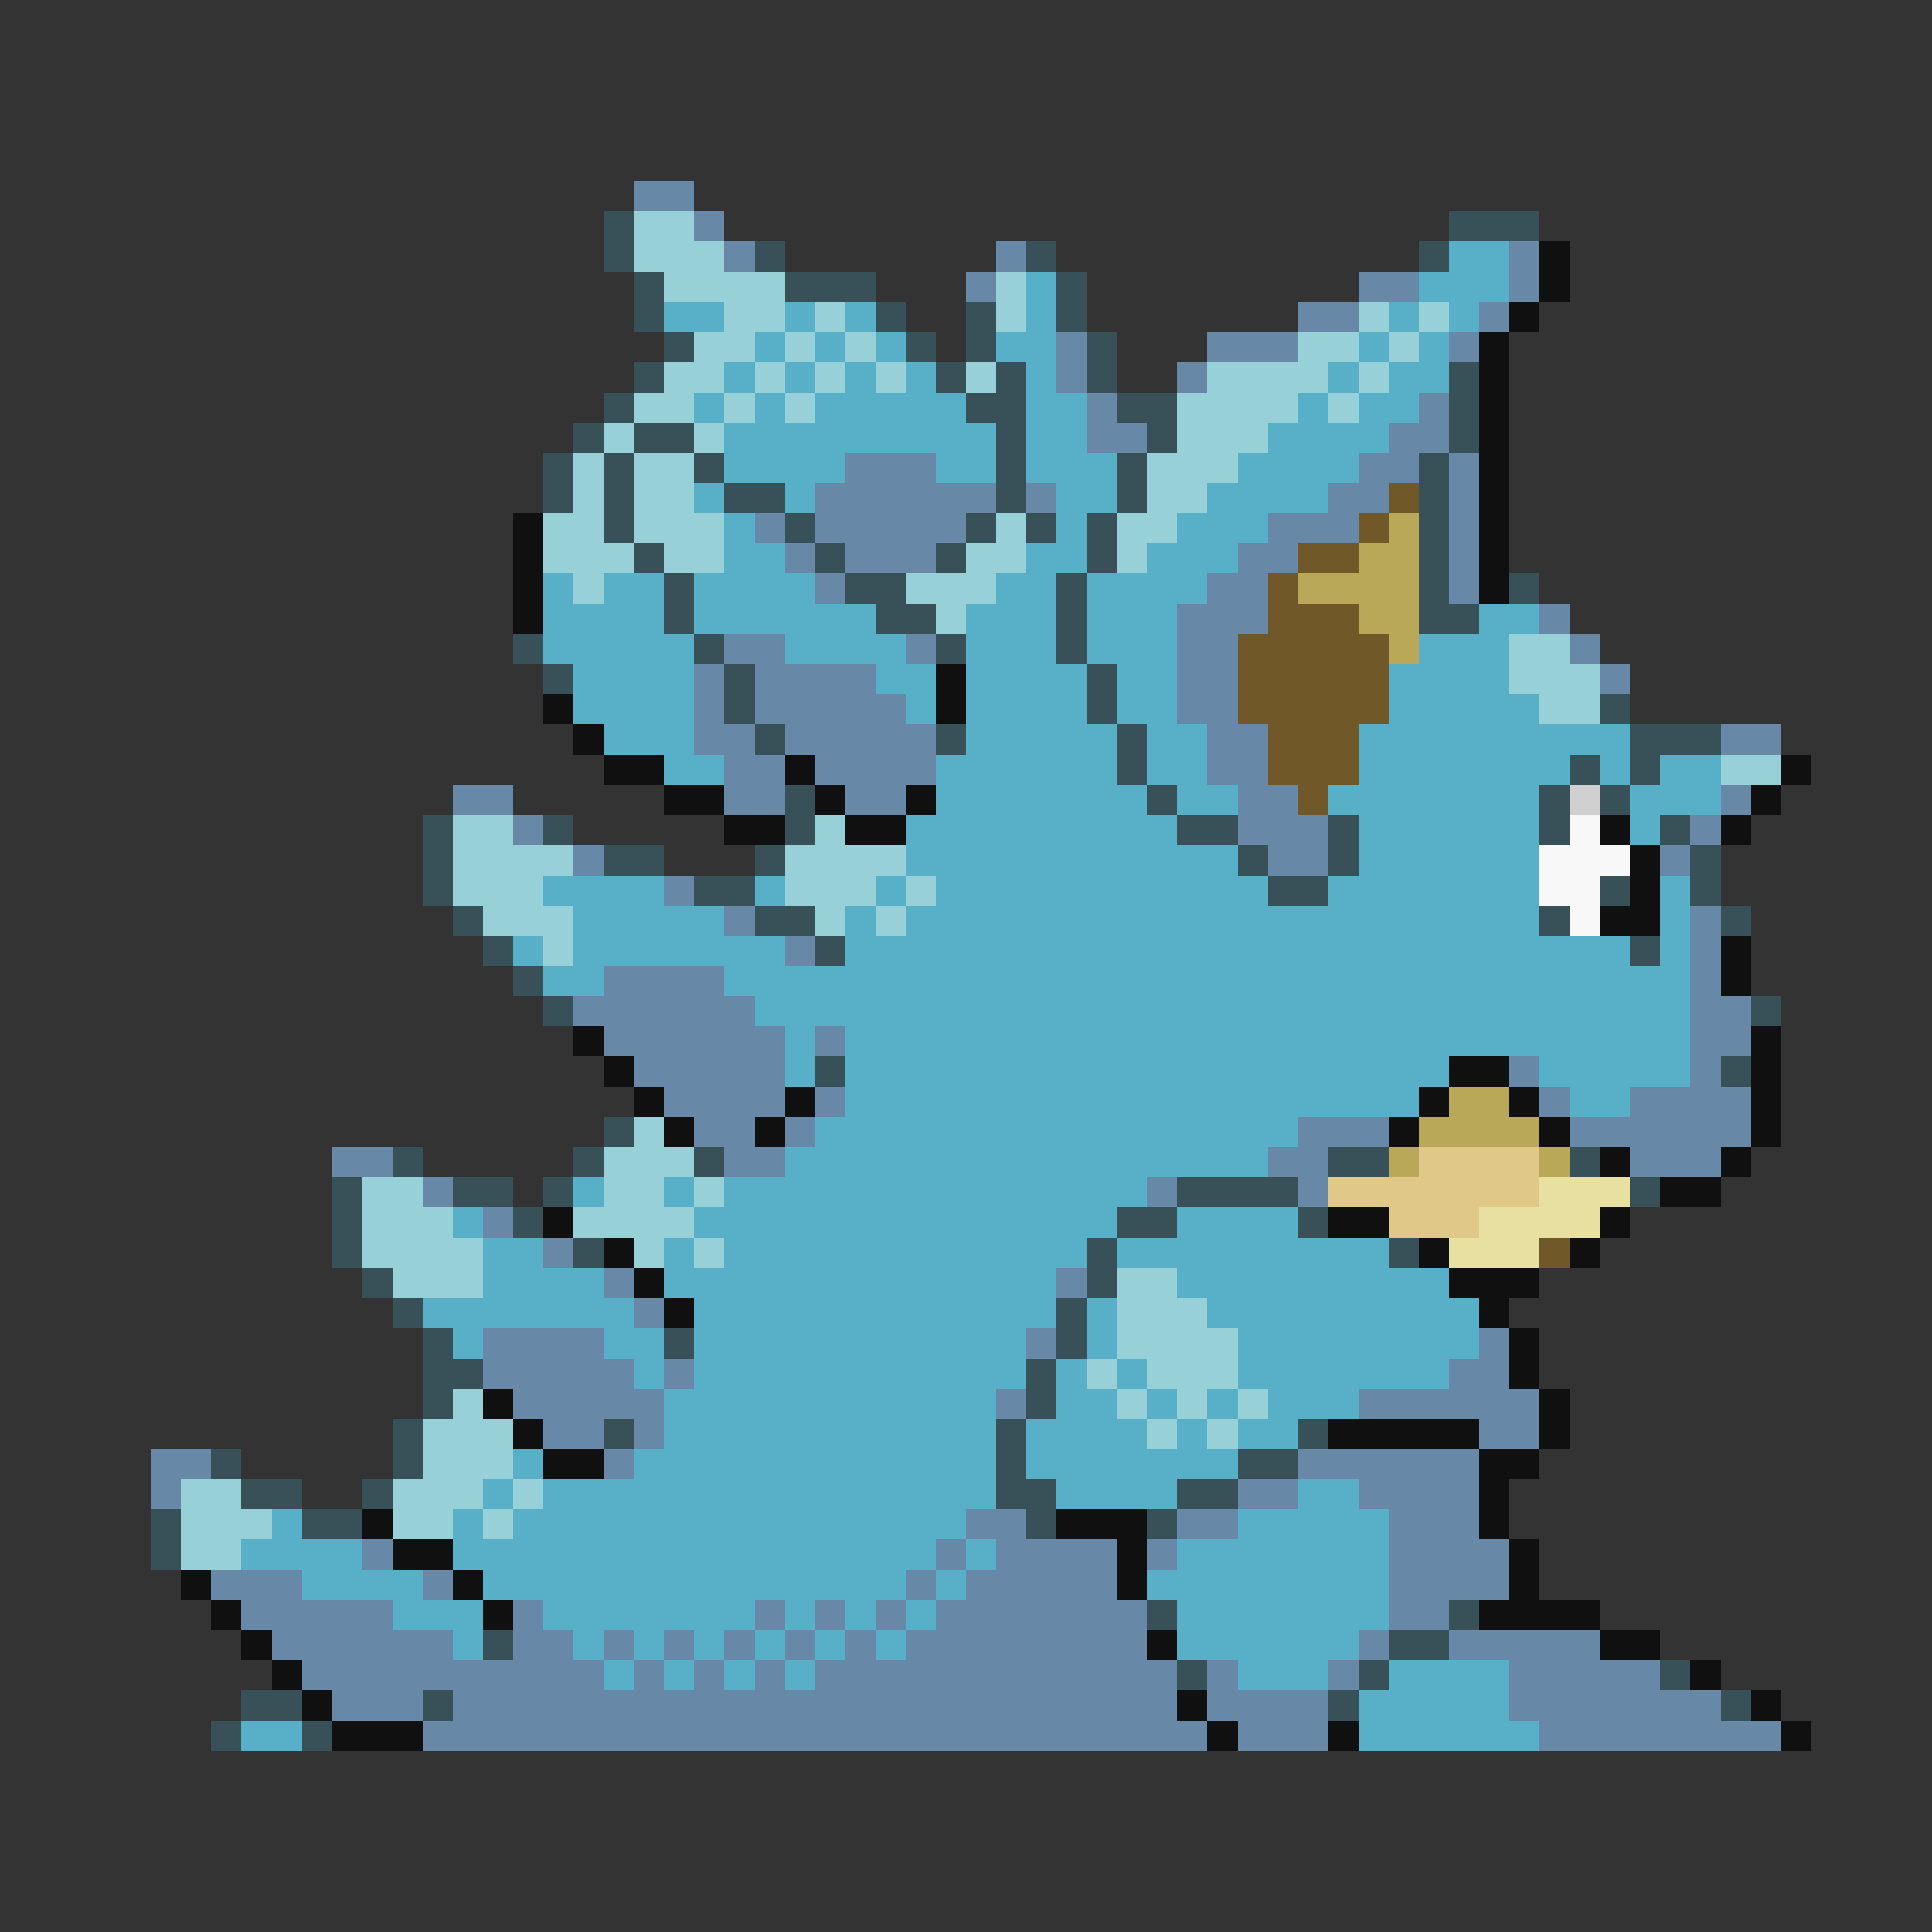 <svg xmlns="http://www.w3.org/2000/svg" viewBox="0 -0.5 64 64" shape-rendering="crispEdges">
<rect x="0" y="-0.5" width="64" height="64" fill="#333333" stroke="none"/>
<path stroke="#6888a8" d="M21 6h2M23 7h1M24 8h1M33 8h1M50 8h1M32 9h1M45 9h2M50 9h1M43 10h2M49 10h1M35 11h1M40 11h3M48 11h1M35 12h1M39 12h1M36 13h1M47 13h1M36 14h2M46 14h2M28 15h3M45 15h2M48 15h1M27 16h6M34 16h1M44 16h2M48 16h1M25 17h1M27 17h5M42 17h3M48 17h1M26 18h1M28 18h3M41 18h2M48 18h1M27 19h1M40 19h2M48 19h1M39 20h3M51 20h1M24 21h2M30 21h1M39 21h2M52 21h1M23 22h1M25 22h4M39 22h2M53 22h1M23 23h1M25 23h5M39 23h2M23 24h2M26 24h5M40 24h2M57 24h2M24 25h2M27 25h4M40 25h2M15 26h2M24 26h2M28 26h2M41 26h2M57 26h1M17 27h1M41 27h3M56 27h1M19 28h1M42 28h2M55 28h1M22 29h1M24 30h1M56 30h1M26 31h1M56 31h1M20 32h4M56 32h1M19 33h6M56 33h2M20 34h6M27 34h1M56 34h2M21 35h5M50 35h1M56 35h1M22 36h4M27 36h1M51 36h1M54 36h4M23 37h2M26 37h1M43 37h3M52 37h6M11 38h2M24 38h2M42 38h2M54 38h3M14 39h1M38 39h1M43 39h1M16 40h1M18 41h1M20 42h1M35 42h1M21 43h1M16 44h4M34 44h1M49 44h1M16 45h5M22 45h1M48 45h2M17 46h5M33 46h1M45 46h6M18 47h2M21 47h1M49 47h2M5 48h2M20 48h1M43 48h6M5 49h1M41 49h2M45 49h4M32 50h2M39 50h2M46 50h3M12 51h1M31 51h1M33 51h4M38 51h1M46 51h4M7 52h3M14 52h1M30 52h1M32 52h5M46 52h4M8 53h5M17 53h1M25 53h1M27 53h1M29 53h1M31 53h7M46 53h2M9 54h6M17 54h2M20 54h1M22 54h1M24 54h1M26 54h1M28 54h1M30 54h8M45 54h1M48 54h5M10 55h10M21 55h1M23 55h1M25 55h1M27 55h12M40 55h1M44 55h1M50 55h5M11 56h3M15 56h24M40 56h4M50 56h7M14 57h26M41 57h3M51 57h8" />
<path stroke="#385058" d="M20 7h1M48 7h3M20 8h1M25 8h1M34 8h1M47 8h1M21 9h1M26 9h3M35 9h1M21 10h1M29 10h1M32 10h1M35 10h1M22 11h1M30 11h1M32 11h1M36 11h1M21 12h1M31 12h1M33 12h1M36 12h1M48 12h1M20 13h1M32 13h2M37 13h2M48 13h1M19 14h1M21 14h2M33 14h1M38 14h1M48 14h1M18 15h1M20 15h1M23 15h1M33 15h1M37 15h1M47 15h1M18 16h1M20 16h1M24 16h2M33 16h1M37 16h1M47 16h1M20 17h1M26 17h1M32 17h1M34 17h1M36 17h1M47 17h1M21 18h1M27 18h1M31 18h1M36 18h1M47 18h1M22 19h1M28 19h2M35 19h1M47 19h1M50 19h1M22 20h1M29 20h2M35 20h1M47 20h2M17 21h1M23 21h1M31 21h1M35 21h1M18 22h1M24 22h1M36 22h1M24 23h1M36 23h1M53 23h1M25 24h1M31 24h1M37 24h1M54 24h3M37 25h1M52 25h1M54 25h1M26 26h1M38 26h1M51 26h1M53 26h1M14 27h1M18 27h1M26 27h1M39 27h2M44 27h1M51 27h1M55 27h1M14 28h1M20 28h2M25 28h1M41 28h1M44 28h1M56 28h1M14 29h1M23 29h2M42 29h2M53 29h1M56 29h1M15 30h1M25 30h2M51 30h1M57 30h1M16 31h1M27 31h1M54 31h1M17 32h1M18 33h1M58 33h1M27 35h1M57 35h1M20 37h1M13 38h1M19 38h1M23 38h1M44 38h2M52 38h1M11 39h1M15 39h2M18 39h1M39 39h4M54 39h1M11 40h1M17 40h1M37 40h2M43 40h1M11 41h1M19 41h1M36 41h1M46 41h1M12 42h1M36 42h1M13 43h1M35 43h1M14 44h1M22 44h1M35 44h1M14 45h2M34 45h1M14 46h1M34 46h1M13 47h1M20 47h1M33 47h1M43 47h1M7 48h1M13 48h1M33 48h1M41 48h2M8 49h2M12 49h1M33 49h2M39 49h2M5 50h1M10 50h2M34 50h1M38 50h1M5 51h1M38 53h1M48 53h1M16 54h1M46 54h2M39 55h1M45 55h1M55 55h1M8 56h2M14 56h1M44 56h1M57 56h1M7 57h1M10 57h1" />
<path stroke="#98d0d8" d="M21 7h2M21 8h3M22 9h4M33 9h1M24 10h2M27 10h1M33 10h1M45 10h1M47 10h1M23 11h2M26 11h1M28 11h1M43 11h2M46 11h1M22 12h2M25 12h1M27 12h1M29 12h1M32 12h1M40 12h4M45 12h1M21 13h2M24 13h1M26 13h1M39 13h4M44 13h1M20 14h1M23 14h1M39 14h3M19 15h1M21 15h2M38 15h3M19 16h1M21 16h2M38 16h2M18 17h2M21 17h3M33 17h1M37 17h2M18 18h3M22 18h2M32 18h2M37 18h1M19 19h1M30 19h3M31 20h1M50 21h2M50 22h3M51 23h2M57 25h2M15 27h2M27 27h1M15 28h4M26 28h4M15 29h3M26 29h3M30 29h1M16 30h3M27 30h1M29 30h1M18 31h1M21 37h1M20 38h3M12 39h2M20 39h2M23 39h1M12 40h3M19 40h4M12 41h4M21 41h1M23 41h1M13 42h3M37 42h2M37 43h3M37 44h4M36 45h1M38 45h3M15 46h1M37 46h1M39 46h1M41 46h1M14 47h3M38 47h1M40 47h1M14 48h3M6 49h2M13 49h3M17 49h1M6 50h3M13 50h2M16 50h1M6 51h2" />
<path stroke="#58b0c8" d="M48 8h2M34 9h1M47 9h3M22 10h2M26 10h1M28 10h1M34 10h1M46 10h1M48 10h1M25 11h1M27 11h1M29 11h1M33 11h2M45 11h1M47 11h1M24 12h1M26 12h1M28 12h1M30 12h1M34 12h1M44 12h1M46 12h2M23 13h1M25 13h1M27 13h5M34 13h2M43 13h1M45 13h2M24 14h9M34 14h2M42 14h4M24 15h4M31 15h2M34 15h3M41 15h4M23 16h1M26 16h1M35 16h2M40 16h4M24 17h1M35 17h1M39 17h3M24 18h2M34 18h2M38 18h3M18 19h1M20 19h2M23 19h4M33 19h2M36 19h4M18 20h4M23 20h6M32 20h3M36 20h3M49 20h2M18 21h5M26 21h4M32 21h3M36 21h3M47 21h3M19 22h4M29 22h2M32 22h4M37 22h2M46 22h4M19 23h4M30 23h1M32 23h4M37 23h2M46 23h5M20 24h3M32 24h5M38 24h2M45 24h9M22 25h2M31 25h6M38 25h2M45 25h7M53 25h1M55 25h2M31 26h7M39 26h2M44 26h7M54 26h3M30 27h9M45 27h6M54 27h1M30 28h11M45 28h6M18 29h4M25 29h1M29 29h1M31 29h11M44 29h7M55 29h1M19 30h5M28 30h1M30 30h21M55 30h1M17 31h1M19 31h7M28 31h26M55 31h1M18 32h2M24 32h32M25 33h31M26 34h1M28 34h28M26 35h1M28 35h20M51 35h5M28 36h19M52 36h2M27 37h16M26 38h16M19 39h1M22 39h1M24 39h14M15 40h1M23 40h14M39 40h4M16 41h2M22 41h1M24 41h12M37 41h9M16 42h4M22 42h13M39 42h9M14 43h7M23 43h12M36 43h1M40 43h9M15 44h1M20 44h2M23 44h11M36 44h1M41 44h8M21 45h1M23 45h11M35 45h1M37 45h1M41 45h7M22 46h11M35 46h2M38 46h1M40 46h1M42 46h3M22 47h11M34 47h4M39 47h1M41 47h2M17 48h1M21 48h12M34 48h7M16 49h1M18 49h15M35 49h4M43 49h2M9 50h1M15 50h1M17 50h15M41 50h5M8 51h4M15 51h16M32 51h1M39 51h7M10 52h4M16 52h14M31 52h1M38 52h8M13 53h3M18 53h7M26 53h1M28 53h1M30 53h1M39 53h7M15 54h1M19 54h1M21 54h1M23 54h1M25 54h1M27 54h1M29 54h1M39 54h6M20 55h1M22 55h1M24 55h1M26 55h1M41 55h3M46 55h4M45 56h5M8 57h2M45 57h6" />
<path stroke="#101010" d="M51 8h1M51 9h1M50 10h1M49 11h1M49 12h1M49 13h1M49 14h1M49 15h1M49 16h1M17 17h1M49 17h1M17 18h1M49 18h1M17 19h1M49 19h1M17 20h1M31 22h1M18 23h1M31 23h1M19 24h1M20 25h2M26 25h1M59 25h1M22 26h2M27 26h1M30 26h1M58 26h1M24 27h2M28 27h2M53 27h1M57 27h1M54 28h1M54 29h1M53 30h2M57 31h1M57 32h1M19 34h1M58 34h1M20 35h1M48 35h2M58 35h1M21 36h1M26 36h1M47 36h1M50 36h1M58 36h1M22 37h1M25 37h1M46 37h1M51 37h1M58 37h1M53 38h1M57 38h1M55 39h2M18 40h1M44 40h2M53 40h1M20 41h1M47 41h1M52 41h1M21 42h1M48 42h3M22 43h1M49 43h1M50 44h1M50 45h1M16 46h1M51 46h1M17 47h1M44 47h5M51 47h1M18 48h2M49 48h2M49 49h1M12 50h1M35 50h3M49 50h1M13 51h2M37 51h1M50 51h1M6 52h1M15 52h1M37 52h1M50 52h1M7 53h1M16 53h1M49 53h4M8 54h1M38 54h1M53 54h2M9 55h1M56 55h1M10 56h1M39 56h1M58 56h1M11 57h3M40 57h1M44 57h1M59 57h1" />
<path stroke="#705828" d="M46 16h1M45 17h1M43 18h2M42 19h1M42 20h3M41 21h5M41 22h5M41 23h5M42 24h3M42 25h3M43 26h1M51 41h1" />
<path stroke="#b8a858" d="M46 17h1M45 18h2M43 19h4M45 20h2M46 21h1M48 36h2M47 37h4M46 38h1M51 38h1" />
<path stroke="#d0d0d0" d="M52 26h1" />
<path stroke="#f8f8f8" d="M52 27h1M51 28h3M51 29h2M52 30h1" />
<path stroke="#e0c888" d="M47 38h4M44 39h7M46 40h3" />
<path stroke="#e8e0a0" d="M51 39h3M49 40h4M48 41h3" />
</svg>